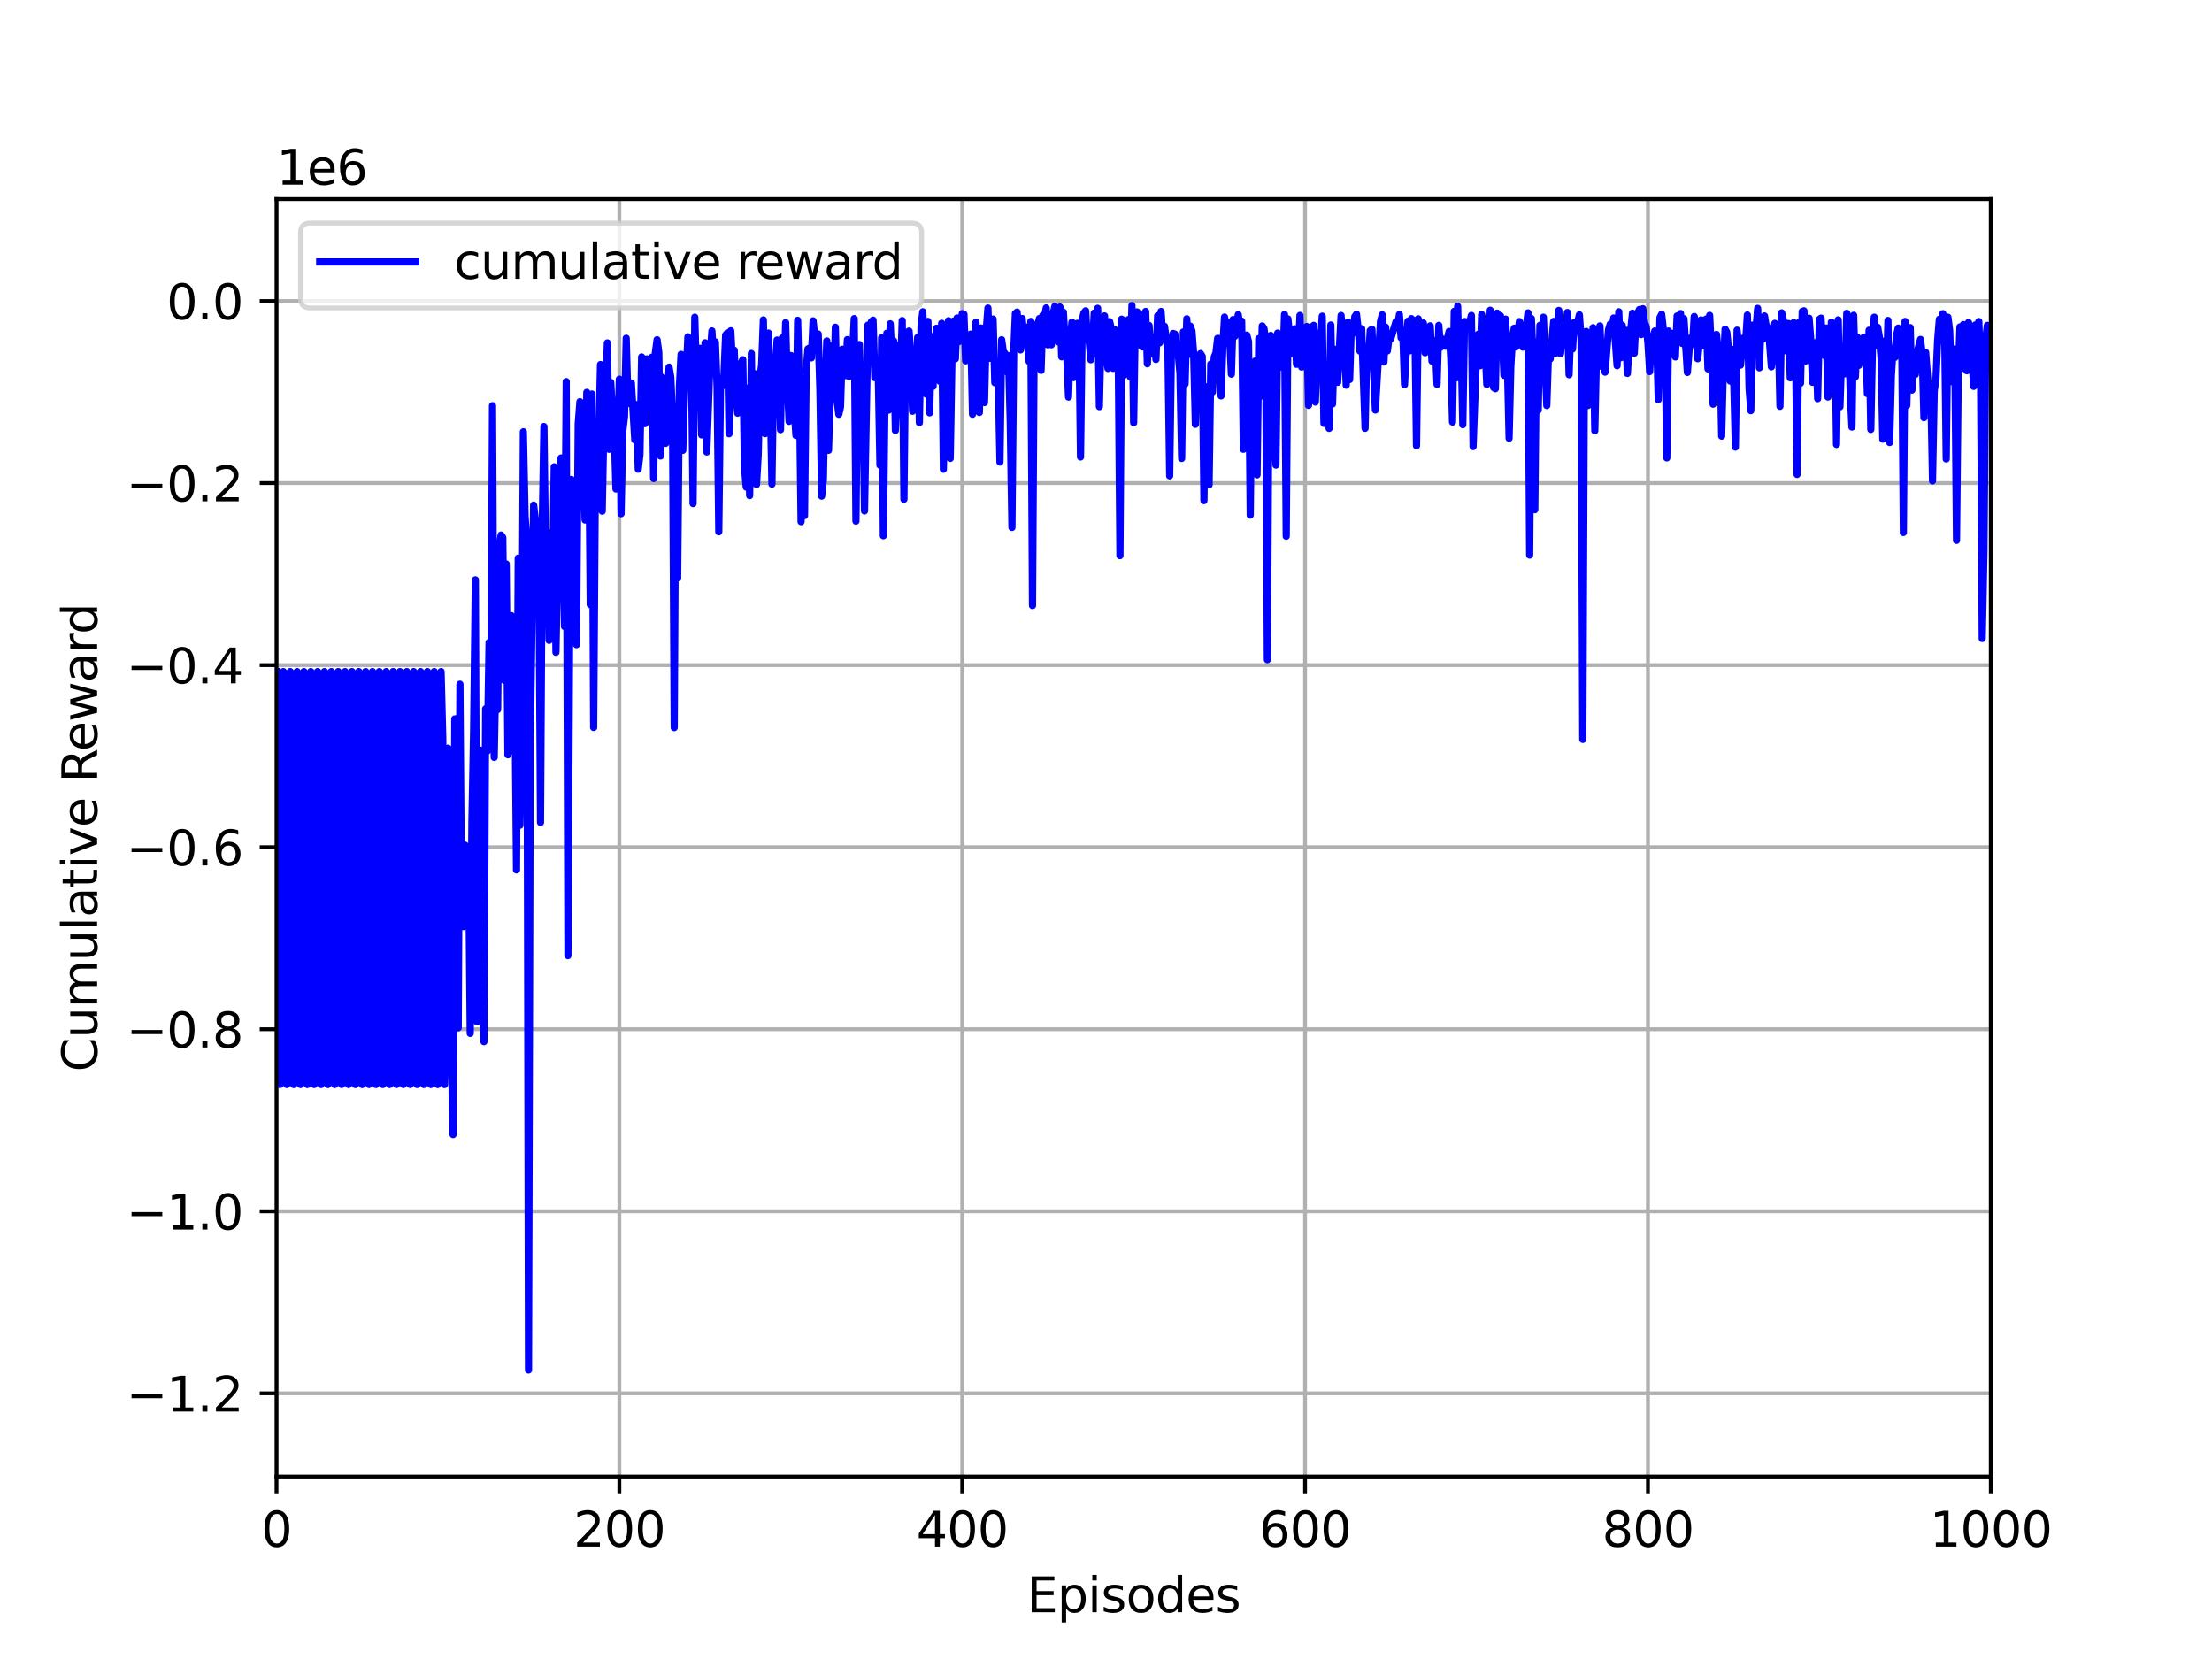 <?xml version="1.0" encoding="utf-8" standalone="no"?>
<!DOCTYPE svg PUBLIC "-//W3C//DTD SVG 1.1//EN"
  "http://www.w3.org/Graphics/SVG/1.1/DTD/svg11.dtd">
<svg height="345.6pt" version="1.1" viewBox="0 0 460.8 345.6" width="460.8pt" xmlns="http://www.w3.org/2000/svg" xmlns:xlink="http://www.w3.org/1999/xlink">
 <defs>
  <style type="text/css">*{stroke-linecap:butt;stroke-linejoin:round;}</style>
 </defs>
 <g id="figure_1">
  <g id="patch_1">
   <path d="M 0 345.6 
L 460.8 345.6 
L 460.8 0 
L 0 0 
z
" style="fill:#ffffff;"/>
  </g>
  <g id="axes_1">
   <g id="patch_2">
    <path d="M 57.6 307.584 
L 414.72 307.584 
L 414.72 41.472 
L 57.6 41.472 
z
" style="fill:#ffffff;"/>
   </g>
   <g id="matplotlib.axis_1">
    <g id="xtick_1">
     <g id="line2d_1">
      <path clip-path="url(#pf700243e0c)" d="M 57.6 307.584 
L 57.6 41.472 
" style="fill:none;stroke:#b0b0b0;stroke-linecap:square;stroke-width:0.8;"/>
     </g>
     <g id="line2d_2">
      <defs>
       <path d="M 0 0 
L 0 3.5 
" id="mf940e6872a" style="stroke:#000000;stroke-width:0.8;"/>
      </defs>
      <g>
       <use style="stroke:#000000;stroke-width:0.8;" x="57.6" xlink:href="#mf940e6872a" y="307.584"/>
      </g>
     </g>
     <g id="text_1">
      <!-- 0 -->
      <g transform="translate(54.419 322.182)scale(0.1 -0.1)">
       <defs>
        <path d="M 2034 4250 
Q 1547 4250 1301 3770 
Q 1056 3291 1056 2328 
Q 1056 1369 1301 889 
Q 1547 409 2034 409 
Q 2525 409 2770 889 
Q 3016 1369 3016 2328 
Q 3016 3291 2770 3770 
Q 2525 4250 2034 4250 
z
M 2034 4750 
Q 2819 4750 3233 4129 
Q 3647 3509 3647 2328 
Q 3647 1150 3233 529 
Q 2819 -91 2034 -91 
Q 1250 -91 836 529 
Q 422 1150 422 2328 
Q 422 3509 836 4129 
Q 1250 4750 2034 4750 
z
" id="DejaVuSans-30" transform="scale(0.016)"/>
       </defs>
       <use xlink:href="#DejaVuSans-30"/>
      </g>
     </g>
    </g>
    <g id="xtick_2">
     <g id="line2d_3">
      <path clip-path="url(#pf700243e0c)" d="M 129.024 307.584 
L 129.024 41.472 
" style="fill:none;stroke:#b0b0b0;stroke-linecap:square;stroke-width:0.8;"/>
     </g>
     <g id="line2d_4">
      <g>
       <use style="stroke:#000000;stroke-width:0.8;" x="129.024" xlink:href="#mf940e6872a" y="307.584"/>
      </g>
     </g>
     <g id="text_2">
      <!-- 200 -->
      <g transform="translate(119.48 322.182)scale(0.1 -0.1)">
       <defs>
        <path d="M 1228 531 
L 3431 531 
L 3431 0 
L 469 0 
L 469 531 
Q 828 903 1448 1529 
Q 2069 2156 2228 2338 
Q 2531 2678 2651 2914 
Q 2772 3150 2772 3378 
Q 2772 3750 2511 3984 
Q 2250 4219 1831 4219 
Q 1534 4219 1204 4116 
Q 875 4013 500 3803 
L 500 4441 
Q 881 4594 1212 4672 
Q 1544 4750 1819 4750 
Q 2544 4750 2975 4387 
Q 3406 4025 3406 3419 
Q 3406 3131 3298 2873 
Q 3191 2616 2906 2266 
Q 2828 2175 2409 1742 
Q 1991 1309 1228 531 
z
" id="DejaVuSans-32" transform="scale(0.016)"/>
       </defs>
       <use xlink:href="#DejaVuSans-32"/>
       <use x="63.623" xlink:href="#DejaVuSans-30"/>
       <use x="127.246" xlink:href="#DejaVuSans-30"/>
      </g>
     </g>
    </g>
    <g id="xtick_3">
     <g id="line2d_5">
      <path clip-path="url(#pf700243e0c)" d="M 200.448 307.584 
L 200.448 41.472 
" style="fill:none;stroke:#b0b0b0;stroke-linecap:square;stroke-width:0.8;"/>
     </g>
     <g id="line2d_6">
      <g>
       <use style="stroke:#000000;stroke-width:0.8;" x="200.448" xlink:href="#mf940e6872a" y="307.584"/>
      </g>
     </g>
     <g id="text_3">
      <!-- 400 -->
      <g transform="translate(190.904 322.182)scale(0.1 -0.1)">
       <defs>
        <path d="M 2419 4116 
L 825 1625 
L 2419 1625 
L 2419 4116 
z
M 2253 4666 
L 3047 4666 
L 3047 1625 
L 3713 1625 
L 3713 1100 
L 3047 1100 
L 3047 0 
L 2419 0 
L 2419 1100 
L 313 1100 
L 313 1709 
L 2253 4666 
z
" id="DejaVuSans-34" transform="scale(0.016)"/>
       </defs>
       <use xlink:href="#DejaVuSans-34"/>
       <use x="63.623" xlink:href="#DejaVuSans-30"/>
       <use x="127.246" xlink:href="#DejaVuSans-30"/>
      </g>
     </g>
    </g>
    <g id="xtick_4">
     <g id="line2d_7">
      <path clip-path="url(#pf700243e0c)" d="M 271.872 307.584 
L 271.872 41.472 
" style="fill:none;stroke:#b0b0b0;stroke-linecap:square;stroke-width:0.8;"/>
     </g>
     <g id="line2d_8">
      <g>
       <use style="stroke:#000000;stroke-width:0.8;" x="271.872" xlink:href="#mf940e6872a" y="307.584"/>
      </g>
     </g>
     <g id="text_4">
      <!-- 600 -->
      <g transform="translate(262.328 322.182)scale(0.1 -0.1)">
       <defs>
        <path d="M 2113 2584 
Q 1688 2584 1439 2293 
Q 1191 2003 1191 1497 
Q 1191 994 1439 701 
Q 1688 409 2113 409 
Q 2538 409 2786 701 
Q 3034 994 3034 1497 
Q 3034 2003 2786 2293 
Q 2538 2584 2113 2584 
z
M 3366 4563 
L 3366 3988 
Q 3128 4100 2886 4159 
Q 2644 4219 2406 4219 
Q 1781 4219 1451 3797 
Q 1122 3375 1075 2522 
Q 1259 2794 1537 2939 
Q 1816 3084 2150 3084 
Q 2853 3084 3261 2657 
Q 3669 2231 3669 1497 
Q 3669 778 3244 343 
Q 2819 -91 2113 -91 
Q 1303 -91 875 529 
Q 447 1150 447 2328 
Q 447 3434 972 4092 
Q 1497 4750 2381 4750 
Q 2619 4750 2861 4703 
Q 3103 4656 3366 4563 
z
" id="DejaVuSans-36" transform="scale(0.016)"/>
       </defs>
       <use xlink:href="#DejaVuSans-36"/>
       <use x="63.623" xlink:href="#DejaVuSans-30"/>
       <use x="127.246" xlink:href="#DejaVuSans-30"/>
      </g>
     </g>
    </g>
    <g id="xtick_5">
     <g id="line2d_9">
      <path clip-path="url(#pf700243e0c)" d="M 343.296 307.584 
L 343.296 41.472 
" style="fill:none;stroke:#b0b0b0;stroke-linecap:square;stroke-width:0.8;"/>
     </g>
     <g id="line2d_10">
      <g>
       <use style="stroke:#000000;stroke-width:0.8;" x="343.296" xlink:href="#mf940e6872a" y="307.584"/>
      </g>
     </g>
     <g id="text_5">
      <!-- 800 -->
      <g transform="translate(333.752 322.182)scale(0.1 -0.1)">
       <defs>
        <path d="M 2034 2216 
Q 1584 2216 1326 1975 
Q 1069 1734 1069 1313 
Q 1069 891 1326 650 
Q 1584 409 2034 409 
Q 2484 409 2743 651 
Q 3003 894 3003 1313 
Q 3003 1734 2745 1975 
Q 2488 2216 2034 2216 
z
M 1403 2484 
Q 997 2584 770 2862 
Q 544 3141 544 3541 
Q 544 4100 942 4425 
Q 1341 4750 2034 4750 
Q 2731 4750 3128 4425 
Q 3525 4100 3525 3541 
Q 3525 3141 3298 2862 
Q 3072 2584 2669 2484 
Q 3125 2378 3379 2068 
Q 3634 1759 3634 1313 
Q 3634 634 3220 271 
Q 2806 -91 2034 -91 
Q 1263 -91 848 271 
Q 434 634 434 1313 
Q 434 1759 690 2068 
Q 947 2378 1403 2484 
z
M 1172 3481 
Q 1172 3119 1398 2916 
Q 1625 2713 2034 2713 
Q 2441 2713 2670 2916 
Q 2900 3119 2900 3481 
Q 2900 3844 2670 4047 
Q 2441 4250 2034 4250 
Q 1625 4250 1398 4047 
Q 1172 3844 1172 3481 
z
" id="DejaVuSans-38" transform="scale(0.016)"/>
       </defs>
       <use xlink:href="#DejaVuSans-38"/>
       <use x="63.623" xlink:href="#DejaVuSans-30"/>
       <use x="127.246" xlink:href="#DejaVuSans-30"/>
      </g>
     </g>
    </g>
    <g id="xtick_6">
     <g id="line2d_11">
      <path clip-path="url(#pf700243e0c)" d="M 414.72 307.584 
L 414.72 41.472 
" style="fill:none;stroke:#b0b0b0;stroke-linecap:square;stroke-width:0.8;"/>
     </g>
     <g id="line2d_12">
      <g>
       <use style="stroke:#000000;stroke-width:0.8;" x="414.72" xlink:href="#mf940e6872a" y="307.584"/>
      </g>
     </g>
     <g id="text_6">
      <!-- 1000 -->
      <g transform="translate(401.995 322.182)scale(0.1 -0.1)">
       <defs>
        <path d="M 794 531 
L 1825 531 
L 1825 4091 
L 703 3866 
L 703 4441 
L 1819 4666 
L 2450 4666 
L 2450 531 
L 3481 531 
L 3481 0 
L 794 0 
L 794 531 
z
" id="DejaVuSans-31" transform="scale(0.016)"/>
       </defs>
       <use xlink:href="#DejaVuSans-31"/>
       <use x="63.623" xlink:href="#DejaVuSans-30"/>
       <use x="127.246" xlink:href="#DejaVuSans-30"/>
       <use x="190.869" xlink:href="#DejaVuSans-30"/>
      </g>
     </g>
    </g>
    <g id="text_7">
     <!-- Episodes -->
     <g transform="translate(213.918 335.861)scale(0.1 -0.1)">
      <defs>
       <path d="M 628 4666 
L 3578 4666 
L 3578 4134 
L 1259 4134 
L 1259 2753 
L 3481 2753 
L 3481 2222 
L 1259 2222 
L 1259 531 
L 3634 531 
L 3634 0 
L 628 0 
L 628 4666 
z
" id="DejaVuSans-45" transform="scale(0.016)"/>
       <path d="M 1159 525 
L 1159 -1331 
L 581 -1331 
L 581 3500 
L 1159 3500 
L 1159 2969 
Q 1341 3281 1617 3432 
Q 1894 3584 2278 3584 
Q 2916 3584 3314 3078 
Q 3713 2572 3713 1747 
Q 3713 922 3314 415 
Q 2916 -91 2278 -91 
Q 1894 -91 1617 61 
Q 1341 213 1159 525 
z
M 3116 1747 
Q 3116 2381 2855 2742 
Q 2594 3103 2138 3103 
Q 1681 3103 1420 2742 
Q 1159 2381 1159 1747 
Q 1159 1113 1420 752 
Q 1681 391 2138 391 
Q 2594 391 2855 752 
Q 3116 1113 3116 1747 
z
" id="DejaVuSans-70" transform="scale(0.016)"/>
       <path d="M 603 3500 
L 1178 3500 
L 1178 0 
L 603 0 
L 603 3500 
z
M 603 4863 
L 1178 4863 
L 1178 4134 
L 603 4134 
L 603 4863 
z
" id="DejaVuSans-69" transform="scale(0.016)"/>
       <path d="M 2834 3397 
L 2834 2853 
Q 2591 2978 2328 3040 
Q 2066 3103 1784 3103 
Q 1356 3103 1142 2972 
Q 928 2841 928 2578 
Q 928 2378 1081 2264 
Q 1234 2150 1697 2047 
L 1894 2003 
Q 2506 1872 2764 1633 
Q 3022 1394 3022 966 
Q 3022 478 2636 193 
Q 2250 -91 1575 -91 
Q 1294 -91 989 -36 
Q 684 19 347 128 
L 347 722 
Q 666 556 975 473 
Q 1284 391 1588 391 
Q 1994 391 2212 530 
Q 2431 669 2431 922 
Q 2431 1156 2273 1281 
Q 2116 1406 1581 1522 
L 1381 1569 
Q 847 1681 609 1914 
Q 372 2147 372 2553 
Q 372 3047 722 3315 
Q 1072 3584 1716 3584 
Q 2034 3584 2315 3537 
Q 2597 3491 2834 3397 
z
" id="DejaVuSans-73" transform="scale(0.016)"/>
       <path d="M 1959 3097 
Q 1497 3097 1228 2736 
Q 959 2375 959 1747 
Q 959 1119 1226 758 
Q 1494 397 1959 397 
Q 2419 397 2687 759 
Q 2956 1122 2956 1747 
Q 2956 2369 2687 2733 
Q 2419 3097 1959 3097 
z
M 1959 3584 
Q 2709 3584 3137 3096 
Q 3566 2609 3566 1747 
Q 3566 888 3137 398 
Q 2709 -91 1959 -91 
Q 1206 -91 779 398 
Q 353 888 353 1747 
Q 353 2609 779 3096 
Q 1206 3584 1959 3584 
z
" id="DejaVuSans-6f" transform="scale(0.016)"/>
       <path d="M 2906 2969 
L 2906 4863 
L 3481 4863 
L 3481 0 
L 2906 0 
L 2906 525 
Q 2725 213 2448 61 
Q 2172 -91 1784 -91 
Q 1150 -91 751 415 
Q 353 922 353 1747 
Q 353 2572 751 3078 
Q 1150 3584 1784 3584 
Q 2172 3584 2448 3432 
Q 2725 3281 2906 2969 
z
M 947 1747 
Q 947 1113 1208 752 
Q 1469 391 1925 391 
Q 2381 391 2643 752 
Q 2906 1113 2906 1747 
Q 2906 2381 2643 2742 
Q 2381 3103 1925 3103 
Q 1469 3103 1208 2742 
Q 947 2381 947 1747 
z
" id="DejaVuSans-64" transform="scale(0.016)"/>
       <path d="M 3597 1894 
L 3597 1613 
L 953 1613 
Q 991 1019 1311 708 
Q 1631 397 2203 397 
Q 2534 397 2845 478 
Q 3156 559 3463 722 
L 3463 178 
Q 3153 47 2828 -22 
Q 2503 -91 2169 -91 
Q 1331 -91 842 396 
Q 353 884 353 1716 
Q 353 2575 817 3079 
Q 1281 3584 2069 3584 
Q 2775 3584 3186 3129 
Q 3597 2675 3597 1894 
z
M 3022 2063 
Q 3016 2534 2758 2815 
Q 2500 3097 2075 3097 
Q 1594 3097 1305 2825 
Q 1016 2553 972 2059 
L 3022 2063 
z
" id="DejaVuSans-65" transform="scale(0.016)"/>
      </defs>
      <use xlink:href="#DejaVuSans-45"/>
      <use x="63.184" xlink:href="#DejaVuSans-70"/>
      <use x="126.66" xlink:href="#DejaVuSans-69"/>
      <use x="154.443" xlink:href="#DejaVuSans-73"/>
      <use x="206.543" xlink:href="#DejaVuSans-6f"/>
      <use x="267.725" xlink:href="#DejaVuSans-64"/>
      <use x="331.201" xlink:href="#DejaVuSans-65"/>
      <use x="392.725" xlink:href="#DejaVuSans-73"/>
     </g>
    </g>
   </g>
   <g id="matplotlib.axis_2">
    <g id="ytick_1">
     <g id="line2d_13">
      <path clip-path="url(#pf700243e0c)" d="M 57.6 290.258 
L 414.72 290.258 
" style="fill:none;stroke:#b0b0b0;stroke-linecap:square;stroke-width:0.8;"/>
     </g>
     <g id="line2d_14">
      <defs>
       <path d="M 0 0 
L -3.5 0 
" id="m971d36e515" style="stroke:#000000;stroke-width:0.8;"/>
      </defs>
      <g>
       <use style="stroke:#000000;stroke-width:0.8;" x="57.6" xlink:href="#m971d36e515" y="290.258"/>
      </g>
     </g>
     <g id="text_8">
      <!-- −1.2 -->
      <g transform="translate(26.317 294.057)scale(0.1 -0.1)">
       <defs>
        <path d="M 678 2272 
L 4684 2272 
L 4684 1741 
L 678 1741 
L 678 2272 
z
" id="DejaVuSans-2212" transform="scale(0.016)"/>
        <path d="M 684 794 
L 1344 794 
L 1344 0 
L 684 0 
L 684 794 
z
" id="DejaVuSans-2e" transform="scale(0.016)"/>
       </defs>
       <use xlink:href="#DejaVuSans-2212"/>
       <use x="83.789" xlink:href="#DejaVuSans-31"/>
       <use x="147.412" xlink:href="#DejaVuSans-2e"/>
       <use x="179.199" xlink:href="#DejaVuSans-32"/>
      </g>
     </g>
    </g>
    <g id="ytick_2">
     <g id="line2d_15">
      <path clip-path="url(#pf700243e0c)" d="M 57.6 252.334 
L 414.72 252.334 
" style="fill:none;stroke:#b0b0b0;stroke-linecap:square;stroke-width:0.8;"/>
     </g>
     <g id="line2d_16">
      <g>
       <use style="stroke:#000000;stroke-width:0.8;" x="57.6" xlink:href="#m971d36e515" y="252.334"/>
      </g>
     </g>
     <g id="text_9">
      <!-- −1.0 -->
      <g transform="translate(26.317 256.133)scale(0.1 -0.1)">
       <use xlink:href="#DejaVuSans-2212"/>
       <use x="83.789" xlink:href="#DejaVuSans-31"/>
       <use x="147.412" xlink:href="#DejaVuSans-2e"/>
       <use x="179.199" xlink:href="#DejaVuSans-30"/>
      </g>
     </g>
    </g>
    <g id="ytick_3">
     <g id="line2d_17">
      <path clip-path="url(#pf700243e0c)" d="M 57.6 214.41 
L 414.72 214.41 
" style="fill:none;stroke:#b0b0b0;stroke-linecap:square;stroke-width:0.8;"/>
     </g>
     <g id="line2d_18">
      <g>
       <use style="stroke:#000000;stroke-width:0.8;" x="57.6" xlink:href="#m971d36e515" y="214.41"/>
      </g>
     </g>
     <g id="text_10">
      <!-- −0.8 -->
      <g transform="translate(26.317 218.209)scale(0.1 -0.1)">
       <use xlink:href="#DejaVuSans-2212"/>
       <use x="83.789" xlink:href="#DejaVuSans-30"/>
       <use x="147.412" xlink:href="#DejaVuSans-2e"/>
       <use x="179.199" xlink:href="#DejaVuSans-38"/>
      </g>
     </g>
    </g>
    <g id="ytick_4">
     <g id="line2d_19">
      <path clip-path="url(#pf700243e0c)" d="M 57.6 176.485 
L 414.72 176.485 
" style="fill:none;stroke:#b0b0b0;stroke-linecap:square;stroke-width:0.8;"/>
     </g>
     <g id="line2d_20">
      <g>
       <use style="stroke:#000000;stroke-width:0.8;" x="57.6" xlink:href="#m971d36e515" y="176.485"/>
      </g>
     </g>
     <g id="text_11">
      <!-- −0.6 -->
      <g transform="translate(26.317 180.285)scale(0.1 -0.1)">
       <use xlink:href="#DejaVuSans-2212"/>
       <use x="83.789" xlink:href="#DejaVuSans-30"/>
       <use x="147.412" xlink:href="#DejaVuSans-2e"/>
       <use x="179.199" xlink:href="#DejaVuSans-36"/>
      </g>
     </g>
    </g>
    <g id="ytick_5">
     <g id="line2d_21">
      <path clip-path="url(#pf700243e0c)" d="M 57.6 138.561 
L 414.72 138.561 
" style="fill:none;stroke:#b0b0b0;stroke-linecap:square;stroke-width:0.8;"/>
     </g>
     <g id="line2d_22">
      <g>
       <use style="stroke:#000000;stroke-width:0.8;" x="57.6" xlink:href="#m971d36e515" y="138.561"/>
      </g>
     </g>
     <g id="text_12">
      <!-- −0.4 -->
      <g transform="translate(26.317 142.36)scale(0.1 -0.1)">
       <use xlink:href="#DejaVuSans-2212"/>
       <use x="83.789" xlink:href="#DejaVuSans-30"/>
       <use x="147.412" xlink:href="#DejaVuSans-2e"/>
       <use x="179.199" xlink:href="#DejaVuSans-34"/>
      </g>
     </g>
    </g>
    <g id="ytick_6">
     <g id="line2d_23">
      <path clip-path="url(#pf700243e0c)" d="M 57.6 100.637 
L 414.72 100.637 
" style="fill:none;stroke:#b0b0b0;stroke-linecap:square;stroke-width:0.8;"/>
     </g>
     <g id="line2d_24">
      <g>
       <use style="stroke:#000000;stroke-width:0.8;" x="57.6" xlink:href="#m971d36e515" y="100.637"/>
      </g>
     </g>
     <g id="text_13">
      <!-- −0.2 -->
      <g transform="translate(26.317 104.436)scale(0.1 -0.1)">
       <use xlink:href="#DejaVuSans-2212"/>
       <use x="83.789" xlink:href="#DejaVuSans-30"/>
       <use x="147.412" xlink:href="#DejaVuSans-2e"/>
       <use x="179.199" xlink:href="#DejaVuSans-32"/>
      </g>
     </g>
    </g>
    <g id="ytick_7">
     <g id="line2d_25">
      <path clip-path="url(#pf700243e0c)" d="M 57.6 62.713 
L 414.72 62.713 
" style="fill:none;stroke:#b0b0b0;stroke-linecap:square;stroke-width:0.8;"/>
     </g>
     <g id="line2d_26">
      <g>
       <use style="stroke:#000000;stroke-width:0.8;" x="57.6" xlink:href="#m971d36e515" y="62.713"/>
      </g>
     </g>
     <g id="text_14">
      <!-- 0.0 -->
      <g transform="translate(34.697 66.512)scale(0.1 -0.1)">
       <use xlink:href="#DejaVuSans-30"/>
       <use x="63.623" xlink:href="#DejaVuSans-2e"/>
       <use x="95.41" xlink:href="#DejaVuSans-30"/>
      </g>
     </g>
    </g>
    <g id="text_15">
     <!-- Cumulative Reward -->
     <g transform="translate(20.238 223.276)rotate(-90)scale(0.1 -0.1)">
      <defs>
       <path d="M 4122 4306 
L 4122 3641 
Q 3803 3938 3442 4084 
Q 3081 4231 2675 4231 
Q 1875 4231 1450 3742 
Q 1025 3253 1025 2328 
Q 1025 1406 1450 917 
Q 1875 428 2675 428 
Q 3081 428 3442 575 
Q 3803 722 4122 1019 
L 4122 359 
Q 3791 134 3420 21 
Q 3050 -91 2638 -91 
Q 1578 -91 968 557 
Q 359 1206 359 2328 
Q 359 3453 968 4101 
Q 1578 4750 2638 4750 
Q 3056 4750 3426 4639 
Q 3797 4528 4122 4306 
z
" id="DejaVuSans-43" transform="scale(0.016)"/>
       <path d="M 544 1381 
L 544 3500 
L 1119 3500 
L 1119 1403 
Q 1119 906 1312 657 
Q 1506 409 1894 409 
Q 2359 409 2629 706 
Q 2900 1003 2900 1516 
L 2900 3500 
L 3475 3500 
L 3475 0 
L 2900 0 
L 2900 538 
Q 2691 219 2414 64 
Q 2138 -91 1772 -91 
Q 1169 -91 856 284 
Q 544 659 544 1381 
z
M 1991 3584 
L 1991 3584 
z
" id="DejaVuSans-75" transform="scale(0.016)"/>
       <path d="M 3328 2828 
Q 3544 3216 3844 3400 
Q 4144 3584 4550 3584 
Q 5097 3584 5394 3201 
Q 5691 2819 5691 2113 
L 5691 0 
L 5113 0 
L 5113 2094 
Q 5113 2597 4934 2840 
Q 4756 3084 4391 3084 
Q 3944 3084 3684 2787 
Q 3425 2491 3425 1978 
L 3425 0 
L 2847 0 
L 2847 2094 
Q 2847 2600 2669 2842 
Q 2491 3084 2119 3084 
Q 1678 3084 1418 2786 
Q 1159 2488 1159 1978 
L 1159 0 
L 581 0 
L 581 3500 
L 1159 3500 
L 1159 2956 
Q 1356 3278 1631 3431 
Q 1906 3584 2284 3584 
Q 2666 3584 2933 3390 
Q 3200 3197 3328 2828 
z
" id="DejaVuSans-6d" transform="scale(0.016)"/>
       <path d="M 603 4863 
L 1178 4863 
L 1178 0 
L 603 0 
L 603 4863 
z
" id="DejaVuSans-6c" transform="scale(0.016)"/>
       <path d="M 2194 1759 
Q 1497 1759 1228 1600 
Q 959 1441 959 1056 
Q 959 750 1161 570 
Q 1363 391 1709 391 
Q 2188 391 2477 730 
Q 2766 1069 2766 1631 
L 2766 1759 
L 2194 1759 
z
M 3341 1997 
L 3341 0 
L 2766 0 
L 2766 531 
Q 2569 213 2275 61 
Q 1981 -91 1556 -91 
Q 1019 -91 701 211 
Q 384 513 384 1019 
Q 384 1609 779 1909 
Q 1175 2209 1959 2209 
L 2766 2209 
L 2766 2266 
Q 2766 2663 2505 2880 
Q 2244 3097 1772 3097 
Q 1472 3097 1187 3025 
Q 903 2953 641 2809 
L 641 3341 
Q 956 3463 1253 3523 
Q 1550 3584 1831 3584 
Q 2591 3584 2966 3190 
Q 3341 2797 3341 1997 
z
" id="DejaVuSans-61" transform="scale(0.016)"/>
       <path d="M 1172 4494 
L 1172 3500 
L 2356 3500 
L 2356 3053 
L 1172 3053 
L 1172 1153 
Q 1172 725 1289 603 
Q 1406 481 1766 481 
L 2356 481 
L 2356 0 
L 1766 0 
Q 1100 0 847 248 
Q 594 497 594 1153 
L 594 3053 
L 172 3053 
L 172 3500 
L 594 3500 
L 594 4494 
L 1172 4494 
z
" id="DejaVuSans-74" transform="scale(0.016)"/>
       <path d="M 191 3500 
L 800 3500 
L 1894 563 
L 2988 3500 
L 3597 3500 
L 2284 0 
L 1503 0 
L 191 3500 
z
" id="DejaVuSans-76" transform="scale(0.016)"/>
       <path id="DejaVuSans-20" transform="scale(0.016)"/>
       <path d="M 2841 2188 
Q 3044 2119 3236 1894 
Q 3428 1669 3622 1275 
L 4263 0 
L 3584 0 
L 2988 1197 
Q 2756 1666 2539 1819 
Q 2322 1972 1947 1972 
L 1259 1972 
L 1259 0 
L 628 0 
L 628 4666 
L 2053 4666 
Q 2853 4666 3247 4331 
Q 3641 3997 3641 3322 
Q 3641 2881 3436 2590 
Q 3231 2300 2841 2188 
z
M 1259 4147 
L 1259 2491 
L 2053 2491 
Q 2509 2491 2742 2702 
Q 2975 2913 2975 3322 
Q 2975 3731 2742 3939 
Q 2509 4147 2053 4147 
L 1259 4147 
z
" id="DejaVuSans-52" transform="scale(0.016)"/>
       <path d="M 269 3500 
L 844 3500 
L 1563 769 
L 2278 3500 
L 2956 3500 
L 3675 769 
L 4391 3500 
L 4966 3500 
L 4050 0 
L 3372 0 
L 2619 2869 
L 1863 0 
L 1184 0 
L 269 3500 
z
" id="DejaVuSans-77" transform="scale(0.016)"/>
       <path d="M 2631 2963 
Q 2534 3019 2420 3045 
Q 2306 3072 2169 3072 
Q 1681 3072 1420 2755 
Q 1159 2438 1159 1844 
L 1159 0 
L 581 0 
L 581 3500 
L 1159 3500 
L 1159 2956 
Q 1341 3275 1631 3429 
Q 1922 3584 2338 3584 
Q 2397 3584 2469 3576 
Q 2541 3569 2628 3553 
L 2631 2963 
z
" id="DejaVuSans-72" transform="scale(0.016)"/>
      </defs>
      <use xlink:href="#DejaVuSans-43"/>
      <use x="69.824" xlink:href="#DejaVuSans-75"/>
      <use x="133.203" xlink:href="#DejaVuSans-6d"/>
      <use x="230.615" xlink:href="#DejaVuSans-75"/>
      <use x="293.994" xlink:href="#DejaVuSans-6c"/>
      <use x="321.777" xlink:href="#DejaVuSans-61"/>
      <use x="383.057" xlink:href="#DejaVuSans-74"/>
      <use x="422.266" xlink:href="#DejaVuSans-69"/>
      <use x="450.049" xlink:href="#DejaVuSans-76"/>
      <use x="509.229" xlink:href="#DejaVuSans-65"/>
      <use x="570.752" xlink:href="#DejaVuSans-20"/>
      <use x="602.539" xlink:href="#DejaVuSans-52"/>
      <use x="667.521" xlink:href="#DejaVuSans-65"/>
      <use x="729.045" xlink:href="#DejaVuSans-77"/>
      <use x="810.832" xlink:href="#DejaVuSans-61"/>
      <use x="872.111" xlink:href="#DejaVuSans-72"/>
      <use x="911.475" xlink:href="#DejaVuSans-64"/>
     </g>
    </g>
    <g id="text_16">
     <!-- 1e6 -->
     <g transform="translate(57.6 38.472)scale(0.1 -0.1)">
      <use xlink:href="#DejaVuSans-31"/>
      <use x="63.623" xlink:href="#DejaVuSans-65"/>
      <use x="125.146" xlink:href="#DejaVuSans-36"/>
     </g>
    </g>
   </g>
   <g id="line2d_27">
    <path clip-path="url(#pf700243e0c)" d="M 57.6 139.906 
L 57.957 153.889 
L 58.314 225.927 
L 58.671 171.307 
L 59.028 139.906 
L 59.386 153.889 
L 59.743 225.927 
L 60.1 171.307 
L 60.457 139.906 
L 60.814 153.889 
L 61.171 225.927 
L 61.528 171.307 
L 61.885 139.906 
L 62.243 153.889 
L 62.6 225.927 
L 62.957 171.307 
L 63.314 139.906 
L 63.671 153.889 
L 64.028 225.927 
L 64.385 171.307 
L 64.742 139.906 
L 65.1 153.889 
L 65.457 225.927 
L 65.814 171.307 
L 66.171 139.906 
L 66.528 153.889 
L 66.885 225.927 
L 67.242 171.307 
L 67.599 139.906 
L 67.956 153.889 
L 68.314 225.927 
L 68.671 171.307 
L 69.028 139.906 
L 69.385 153.889 
L 69.742 225.927 
L 70.099 171.307 
L 70.456 139.906 
L 70.813 153.889 
L 71.171 225.927 
L 71.528 171.307 
L 71.885 139.906 
L 72.242 153.889 
L 72.599 225.927 
L 72.956 171.307 
L 73.313 139.906 
L 73.67 153.889 
L 74.028 225.927 
L 74.385 171.307 
L 74.742 139.906 
L 75.099 153.889 
L 75.456 225.927 
L 75.813 171.307 
L 76.17 139.906 
L 76.527 153.889 
L 76.884 225.927 
L 77.242 171.307 
L 77.599 139.906 
L 77.956 153.889 
L 78.313 225.927 
L 78.67 171.307 
L 79.027 139.906 
L 79.384 153.889 
L 79.741 225.927 
L 80.099 171.307 
L 80.456 139.906 
L 80.813 153.889 
L 81.17 225.927 
L 81.527 171.307 
L 81.884 139.906 
L 82.241 153.889 
L 82.598 225.927 
L 82.956 171.307 
L 83.313 139.906 
L 83.67 153.889 
L 84.027 225.927 
L 84.384 171.307 
L 84.741 139.906 
L 85.098 153.889 
L 85.455 225.927 
L 85.812 171.307 
L 86.17 139.906 
L 86.527 153.889 
L 86.884 225.927 
L 87.241 171.307 
L 87.598 139.906 
L 87.955 153.889 
L 88.312 225.927 
L 88.669 171.307 
L 89.027 139.906 
L 89.384 153.889 
L 89.741 225.927 
L 90.098 171.307 
L 90.455 139.906 
L 90.812 153.889 
L 91.169 225.927 
L 91.526 171.307 
L 91.884 139.906 
L 92.241 153.889 
L 92.598 225.927 
L 92.955 171.307 
L 93.312 155.862 
L 93.669 180.953 
L 94.026 219.824 
L 94.383 236.353 
L 94.74 149.766 
L 95.098 149.727 
L 95.455 214.125 
L 95.812 142.538 
L 96.169 191.96 
L 96.526 193.035 
L 96.883 176.068 
L 97.24 187.75 
L 97.597 176.684 
L 97.955 215.273 
L 98.312 170.799 
L 98.669 152.106 
L 99.026 120.794 
L 99.383 212.866 
L 99.74 196.308 
L 100.097 156.274 
L 100.454 200.104 
L 100.812 216.996 
L 101.169 147.654 
L 101.526 156.459 
L 101.883 133.836 
L 102.24 150.95 
L 102.597 84.51 
L 102.954 157.783 
L 103.311 138.474 
L 103.668 147.82 
L 104.026 113.94 
L 104.383 111.47 
L 104.74 111.975 
L 105.097 141.765 
L 105.454 117.488 
L 105.811 157.239 
L 106.168 155.644 
L 106.525 128.251 
L 106.883 129.002 
L 107.24 141.69 
L 107.597 181.222 
L 107.954 116.271 
L 108.311 171.912 
L 108.668 153.19 
L 109.025 89.95 
L 109.382 107.493 
L 109.74 112.402 
L 110.097 285.408 
L 110.454 154.921 
L 111.168 105.229 
L 111.525 108.309 
L 111.882 125.202 
L 112.239 113.501 
L 112.596 171.333 
L 112.954 109.715 
L 113.311 88.853 
L 113.668 117.303 
L 114.025 112.318 
L 114.382 133.403 
L 114.739 110.963 
L 115.096 122.26 
L 115.453 97.245 
L 115.811 135.888 
L 116.168 117.832 
L 116.525 120.1 
L 116.882 95.406 
L 117.239 105.591 
L 117.596 130.516 
L 117.953 79.49 
L 118.31 199.07 
L 118.668 128.844 
L 119.025 99.885 
L 119.382 112.68 
L 119.739 114.309 
L 120.096 134.292 
L 120.453 88.229 
L 120.81 83.68 
L 121.167 95.878 
L 121.524 95.837 
L 121.882 108.328 
L 122.239 81.732 
L 122.596 84.455 
L 122.953 125.948 
L 123.31 82.082 
L 123.667 151.552 
L 124.024 98.838 
L 124.381 103.654 
L 124.739 91.759 
L 125.096 75.934 
L 125.453 106.497 
L 125.81 87.778 
L 126.167 81.425 
L 126.524 71.432 
L 126.881 93.601 
L 127.238 79.666 
L 127.596 86.862 
L 127.953 89.822 
L 128.31 101.866 
L 129.024 78.992 
L 129.381 107.016 
L 129.738 89.809 
L 130.095 86.726 
L 130.452 70.462 
L 130.81 83.574 
L 131.167 84.074 
L 131.524 79.784 
L 132.238 91.654 
L 132.595 84.275 
L 132.952 97.75 
L 133.309 94.729 
L 133.667 74.351 
L 134.024 88.127 
L 134.381 88.249 
L 134.738 74.755 
L 135.095 80.018 
L 135.452 82.385 
L 135.809 74.401 
L 136.166 99.692 
L 136.524 73.488 
L 136.881 70.776 
L 137.238 73.404 
L 137.595 94.997 
L 137.952 78.593 
L 138.309 79.946 
L 138.666 92.357 
L 139.38 76.482 
L 139.738 78.597 
L 140.095 86.674 
L 140.452 151.575 
L 140.809 85.362 
L 141.166 120.382 
L 141.523 80.619 
L 141.88 73.822 
L 142.237 93.821 
L 142.595 81.485 
L 142.952 77.334 
L 143.309 70.165 
L 143.666 79.132 
L 144.023 73.401 
L 144.38 104.909 
L 144.737 66.076 
L 145.094 79.11 
L 145.452 81.722 
L 145.809 72.562 
L 146.166 90.608 
L 146.523 85.483 
L 146.88 71.406 
L 147.237 94.157 
L 147.951 73.933 
L 148.308 68.948 
L 148.666 75.249 
L 149.023 71.222 
L 149.38 80.474 
L 149.737 110.79 
L 150.094 80.423 
L 150.451 80.421 
L 150.808 78.218 
L 151.165 69.79 
L 151.523 69.372 
L 151.88 90.368 
L 152.237 68.91 
L 152.594 76.01 
L 152.951 72.957 
L 153.308 82.046 
L 153.665 86.08 
L 154.022 77.903 
L 154.38 75.682 
L 154.737 74.94 
L 155.094 97.468 
L 155.451 101.468 
L 155.808 80.854 
L 156.165 103.247 
L 156.522 73.637 
L 156.879 99.257 
L 157.236 77.844 
L 157.594 100.935 
L 157.951 94.71 
L 158.308 78.654 
L 158.665 76.003 
L 159.022 66.631 
L 159.379 90.346 
L 159.736 85.119 
L 160.093 69.386 
L 160.451 82.447 
L 160.808 100.859 
L 161.165 77.351 
L 161.522 77.731 
L 161.879 70.834 
L 162.236 75.033 
L 162.593 89.513 
L 162.95 70.403 
L 163.308 80.615 
L 163.665 67.206 
L 164.022 80.034 
L 164.379 87.783 
L 164.736 74.053 
L 165.093 74.293 
L 165.45 85.114 
L 165.807 90.717 
L 166.164 66.725 
L 166.522 80.69 
L 166.879 108.673 
L 167.236 82.889 
L 167.593 107.426 
L 167.95 76.902 
L 168.307 72.688 
L 168.664 72.486 
L 169.021 74.56 
L 169.379 66.839 
L 169.736 70.15 
L 170.093 71.222 
L 170.45 69.584 
L 170.807 81.633 
L 171.164 103.358 
L 171.521 99.937 
L 171.878 81.959 
L 172.236 71.016 
L 172.593 93.811 
L 173.307 71.998 
L 173.664 82.135 
L 174.021 68.169 
L 174.378 83.289 
L 174.735 86.313 
L 175.092 84.788 
L 175.45 72.751 
L 175.807 76.923 
L 176.164 78.245 
L 176.521 70.746 
L 176.878 78.446 
L 177.235 75.118 
L 177.592 74.199 
L 177.949 66.374 
L 178.307 108.566 
L 178.664 77.363 
L 179.021 71.772 
L 179.378 82.063 
L 179.735 78.699 
L 180.092 106.444 
L 180.806 67.726 
L 181.164 74.639 
L 181.521 67.025 
L 181.878 66.686 
L 182.235 78.685 
L 182.949 77.349 
L 183.306 96.903 
L 183.663 70.387 
L 184.02 111.615 
L 184.378 80.812 
L 184.735 69.423 
L 185.092 85.458 
L 185.449 67.451 
L 185.806 75.003 
L 186.163 71.007 
L 186.52 89.669 
L 187.235 71.893 
L 187.592 77.403 
L 187.949 66.768 
L 188.306 104.003 
L 188.663 71.189 
L 189.02 69.197 
L 189.377 68.969 
L 189.734 74.209 
L 190.092 85.675 
L 190.449 77.594 
L 190.806 80.497 
L 191.163 70.302 
L 191.52 88.06 
L 191.877 67.765 
L 192.234 64.953 
L 192.591 75.561 
L 192.948 82.1 
L 193.306 66.953 
L 193.663 86.008 
L 194.02 70.146 
L 194.377 80.486 
L 194.734 72.011 
L 195.091 68.382 
L 195.448 75.932 
L 195.805 79.452 
L 196.163 67.342 
L 196.52 97.759 
L 196.877 80.866 
L 197.234 87.238 
L 197.591 66.807 
L 197.948 95.496 
L 198.305 74.491 
L 198.662 66.873 
L 199.02 74.756 
L 199.377 66.239 
L 199.734 71.178 
L 200.091 70.448 
L 200.448 65.329 
L 200.805 65.471 
L 201.162 75.169 
L 201.519 71.696 
L 201.876 70.132 
L 202.234 69.593 
L 202.591 86.304 
L 202.948 79.227 
L 203.305 67.129 
L 203.662 74.835 
L 204.019 85.932 
L 204.376 68.333 
L 204.733 72.714 
L 205.091 83.865 
L 205.448 68.789 
L 205.805 64.17 
L 206.162 74.635 
L 206.519 71.813 
L 206.876 66.467 
L 207.233 79.725 
L 207.59 75.632 
L 207.948 78.865 
L 208.305 96.266 
L 208.662 70.77 
L 209.019 73.291 
L 209.376 73.65 
L 209.733 77.448 
L 210.09 74.101 
L 210.447 87.849 
L 210.804 109.887 
L 211.162 73.641 
L 211.519 65.315 
L 211.876 65.008 
L 212.59 72.892 
L 212.947 66.35 
L 213.304 71.265 
L 213.661 68.137 
L 214.019 71.203 
L 214.376 75.292 
L 214.733 66.961 
L 215.09 126.148 
L 215.447 67.666 
L 215.804 74.586 
L 216.161 67.746 
L 216.518 66.354 
L 216.876 77.16 
L 217.233 65.705 
L 217.59 66.014 
L 217.947 64.145 
L 218.304 71.847 
L 218.661 70.267 
L 219.018 71.829 
L 219.375 65.419 
L 219.732 63.815 
L 220.09 68.945 
L 220.447 71.23 
L 220.804 63.958 
L 221.161 74.332 
L 221.518 65.034 
L 221.875 71.015 
L 222.232 74.294 
L 222.589 82.723 
L 222.947 70.855 
L 223.304 67.107 
L 223.661 78.655 
L 224.018 71.3 
L 224.375 67.377 
L 224.732 67.342 
L 225.089 95.199 
L 225.446 66.513 
L 225.804 65.18 
L 226.161 64.749 
L 226.518 70.823 
L 226.875 70.945 
L 227.232 74.943 
L 227.589 71.732 
L 227.946 65.21 
L 228.303 73.55 
L 228.66 64.225 
L 229.018 84.716 
L 229.375 69.063 
L 229.732 72.278 
L 230.089 65.809 
L 230.446 73.922 
L 230.803 76.754 
L 231.16 66.999 
L 231.517 68.54 
L 231.875 76.739 
L 232.232 68.675 
L 232.589 69.874 
L 232.946 73.229 
L 233.303 115.761 
L 233.66 66.489 
L 234.017 78.292 
L 234.374 67.441 
L 234.732 74.086 
L 235.089 66.557 
L 235.446 78.485 
L 235.803 63.648 
L 236.16 88.066 
L 236.517 65.496 
L 236.874 64.972 
L 237.231 66.349 
L 237.588 71.862 
L 237.946 72.27 
L 238.303 65.635 
L 238.66 64.878 
L 239.017 75.789 
L 239.374 67.799 
L 239.731 73.692 
L 240.088 70.34 
L 240.445 70.332 
L 240.803 74.885 
L 241.16 65.779 
L 241.517 71.453 
L 241.874 64.882 
L 242.231 70.374 
L 242.588 67.964 
L 243.302 73.313 
L 243.66 99.132 
L 244.017 73.23 
L 244.374 69.47 
L 244.731 69.575 
L 245.445 73.752 
L 245.802 77.681 
L 246.159 95.508 
L 246.516 69.143 
L 246.874 79.976 
L 247.231 66.407 
L 247.588 73.846 
L 247.945 67.932 
L 248.302 68.929 
L 248.659 73.631 
L 249.016 88.403 
L 249.373 75.425 
L 249.731 76.151 
L 250.088 73.654 
L 250.445 74.232 
L 250.802 104.296 
L 251.159 80.557 
L 251.516 82.584 
L 251.873 101.013 
L 252.23 75.834 
L 252.588 81.649 
L 252.945 74.369 
L 253.302 73.507 
L 253.659 70.474 
L 254.016 70.558 
L 254.373 82.481 
L 254.73 72.317 
L 255.087 66.046 
L 255.444 67.867 
L 255.802 67.145 
L 256.159 70.08 
L 256.516 77.942 
L 256.873 66.565 
L 257.23 70.058 
L 257.587 68.234 
L 257.944 65.539 
L 258.301 68.248 
L 258.659 66.893 
L 259.016 93.594 
L 259.373 72.916 
L 259.73 69.807 
L 260.087 71.131 
L 260.444 107.312 
L 260.801 76.107 
L 261.158 80.088 
L 261.516 75.19 
L 261.873 98.929 
L 262.23 70.54 
L 262.587 82.542 
L 262.944 67.896 
L 263.301 68.411 
L 263.658 70.823 
L 264.015 137.428 
L 264.372 73.524 
L 264.73 69.877 
L 265.087 74.198 
L 265.444 88.528 
L 265.801 96.892 
L 266.158 69.384 
L 266.515 72.258 
L 266.872 70.252 
L 267.229 76.574 
L 267.587 65.505 
L 267.944 111.713 
L 268.301 66.434 
L 269.015 73.651 
L 269.729 68.489 
L 270.086 75.89 
L 270.444 74.421 
L 270.801 65.702 
L 271.158 76.467 
L 271.515 71.012 
L 271.872 75.31 
L 272.229 68.012 
L 272.586 84.444 
L 272.943 79.919 
L 273.3 72.648 
L 273.658 67.776 
L 274.015 83.753 
L 274.372 74.161 
L 274.729 69.352 
L 275.086 71.924 
L 275.443 65.864 
L 275.8 88.204 
L 276.157 79.049 
L 276.515 77.621 
L 276.872 89.245 
L 277.229 67.704 
L 277.586 84.161 
L 277.943 72.735 
L 278.3 77.044 
L 278.657 79.642 
L 279.372 65.718 
L 279.729 70.167 
L 280.086 72.13 
L 280.443 80.243 
L 280.8 67.107 
L 281.157 79.061 
L 281.514 67.437 
L 281.871 69.373 
L 282.228 65.952 
L 282.586 65.456 
L 282.943 68.724 
L 283.3 73.14 
L 283.657 68.468 
L 284.371 89.228 
L 284.728 73.148 
L 285.085 75.093 
L 285.443 68.865 
L 285.8 68.587 
L 286.514 85.417 
L 287.585 66.953 
L 287.942 65.571 
L 288.3 75.416 
L 288.657 68.148 
L 289.014 73.107 
L 289.371 70.317 
L 289.728 70.578 
L 290.799 67.033 
L 291.156 67.942 
L 291.514 65.52 
L 291.871 70.358 
L 292.228 69.293 
L 292.585 80.137 
L 293.299 66.915 
L 293.656 73.093 
L 294.013 66.377 
L 294.371 69.011 
L 294.728 66.765 
L 295.085 92.868 
L 295.442 66.418 
L 295.799 68.251 
L 296.156 67.9 
L 296.513 67.287 
L 296.87 73.49 
L 297.228 73.164 
L 297.585 68.858 
L 297.942 67.875 
L 298.299 75.223 
L 298.656 70.966 
L 299.013 72.42 
L 299.37 80.074 
L 299.727 67.777 
L 300.084 72.372 
L 300.442 70.588 
L 301.156 72.125 
L 301.87 69.054 
L 302.227 74.651 
L 302.584 87.92 
L 302.941 64.849 
L 303.299 78.709 
L 303.656 63.803 
L 304.013 78.725 
L 304.37 71.267 
L 304.727 88.475 
L 305.084 66.98 
L 305.441 67.042 
L 305.798 67.859 
L 306.156 67.2 
L 306.513 65.705 
L 306.87 93.039 
L 307.584 73.584 
L 307.941 69.633 
L 308.298 76.2 
L 308.655 65.51 
L 309.012 67.327 
L 309.37 72.58 
L 309.727 80.091 
L 310.084 74.821 
L 310.441 64.63 
L 310.798 68.111 
L 311.155 80.738 
L 311.512 80.98 
L 311.869 65.229 
L 312.227 72.163 
L 312.584 65.806 
L 312.941 69.766 
L 313.298 78.196 
L 313.655 66.48 
L 314.012 75.588 
L 314.369 91.302 
L 314.726 76.336 
L 315.084 70.389 
L 315.441 68.374 
L 315.798 72.269 
L 316.512 66.985 
L 316.869 68.628 
L 317.226 72.313 
L 317.94 68.084 
L 318.298 65.179 
L 318.655 115.641 
L 319.012 66.358 
L 319.369 74.507 
L 319.726 106.187 
L 320.083 71.242 
L 320.44 85.466 
L 320.797 67.77 
L 321.155 71.369 
L 321.512 66.084 
L 322.226 84.486 
L 322.583 73.437 
L 322.94 74.77 
L 323.654 66.954 
L 324.012 73.638 
L 324.726 64.664 
L 325.083 73.668 
L 325.44 70.245 
L 325.797 70.481 
L 326.154 68.343 
L 326.511 65.1 
L 326.868 78.065 
L 327.226 67.725 
L 327.583 72.707 
L 327.94 67.178 
L 328.654 67.138 
L 329.011 65.583 
L 329.368 70.601 
L 329.725 154.035 
L 330.083 70.136 
L 330.44 69.04 
L 330.797 84.479 
L 331.154 71.085 
L 331.511 73.907 
L 331.868 68.267 
L 332.225 89.743 
L 332.582 73.407 
L 332.94 73.425 
L 333.297 67.888 
L 333.654 76.338 
L 334.011 73.183 
L 334.368 77.525 
L 335.082 68.691 
L 335.439 67.525 
L 335.796 68.796 
L 336.154 66.245 
L 336.868 76.184 
L 337.225 64.948 
L 337.582 74.547 
L 337.939 67.733 
L 338.296 74.416 
L 338.653 68.791 
L 339.011 77.793 
L 339.368 71.977 
L 340.082 65.239 
L 340.439 73.602 
L 340.796 66.742 
L 341.153 65.297 
L 341.51 64.47 
L 341.868 69.713 
L 342.225 64.308 
L 342.582 67.236 
L 342.939 68.019 
L 343.296 71.529 
L 343.653 77.406 
L 344.01 70.721 
L 344.367 70.604 
L 344.724 68.959 
L 345.082 69.451 
L 345.439 83.26 
L 345.796 66.166 
L 346.153 65.465 
L 346.867 71.895 
L 347.224 95.392 
L 347.581 68.961 
L 347.939 73.056 
L 348.296 69.467 
L 348.653 70.534 
L 349.01 74.353 
L 349.367 65.821 
L 349.724 68.207 
L 350.081 65.318 
L 350.438 71.553 
L 350.796 66.38 
L 351.51 77.584 
L 351.867 72.937 
L 352.224 70.377 
L 352.581 71.737 
L 352.938 65.932 
L 353.295 67.764 
L 353.652 74.73 
L 354.01 71.442 
L 354.367 66.631 
L 354.724 71.976 
L 355.081 67.062 
L 355.438 66.451 
L 355.795 76.837 
L 356.152 65.695 
L 356.509 73.012 
L 356.867 84.197 
L 357.224 78.357 
L 357.581 69.675 
L 357.938 73.218 
L 358.295 72.575 
L 358.652 90.861 
L 359.009 76.373 
L 359.366 68.568 
L 359.724 69.22 
L 360.081 72.725 
L 360.438 79.394 
L 360.795 72.777 
L 361.152 78.752 
L 361.509 93.142 
L 361.866 68.787 
L 362.58 76.065 
L 362.938 72.362 
L 363.295 70.355 
L 363.652 71.171 
L 364.009 65.619 
L 364.366 80.947 
L 364.723 85.55 
L 365.08 67.733 
L 365.437 70.214 
L 365.795 68.656 
L 366.152 64.241 
L 366.509 76.625 
L 366.866 66.924 
L 367.223 70.654 
L 367.58 65.821 
L 367.937 68.031 
L 368.294 68.119 
L 368.652 71.7 
L 369.009 76.412 
L 369.366 73.551 
L 369.723 67.358 
L 370.08 70.305 
L 370.437 68.418 
L 370.794 84.65 
L 371.151 65.171 
L 371.508 66.661 
L 371.866 67.553 
L 372.223 73.164 
L 372.58 67.39 
L 372.937 78.714 
L 373.294 78.551 
L 373.651 67.208 
L 374.008 70.12 
L 374.365 98.834 
L 374.723 67.204 
L 375.08 79.832 
L 375.437 64.895 
L 375.794 64.745 
L 376.151 75.199 
L 376.508 67.832 
L 376.865 66.281 
L 377.222 70.874 
L 377.58 79.645 
L 377.937 73.563 
L 378.294 71.377 
L 378.651 83.049 
L 379.008 66.529 
L 379.365 66.272 
L 379.722 73.125 
L 380.079 74.071 
L 380.436 68.342 
L 380.794 82.715 
L 381.151 77.614 
L 381.508 67.102 
L 381.865 67.888 
L 382.222 67.642 
L 382.579 92.592 
L 382.936 66.621 
L 383.293 84.749 
L 383.651 73.751 
L 384.008 75.352 
L 384.365 77.862 
L 384.722 65.266 
L 385.079 69.023 
L 385.436 81.706 
L 385.793 88.963 
L 386.15 65.677 
L 386.508 78.496 
L 386.865 70.188 
L 387.222 76.11 
L 387.579 72.605 
L 387.936 72.159 
L 388.293 70.223 
L 388.65 71.293 
L 389.007 82.008 
L 389.364 68.791 
L 389.722 89.464 
L 390.079 71.543 
L 390.436 66.077 
L 390.793 71.963 
L 391.15 68.181 
L 391.507 70.209 
L 391.864 74.665 
L 392.221 91.483 
L 392.579 71.06 
L 392.936 80.439 
L 393.293 66.751 
L 393.65 92.19 
L 394.007 78.288 
L 394.364 72.56 
L 394.721 74.471 
L 395.078 69.869 
L 395.436 68.357 
L 395.793 73.988 
L 396.15 69.033 
L 396.507 110.937 
L 396.864 66.964 
L 397.221 84.479 
L 397.578 70.234 
L 397.935 68.248 
L 398.292 81.264 
L 398.65 74.874 
L 399.007 78.01 
L 399.364 73.43 
L 400.078 70.713 
L 400.435 73.835 
L 400.792 87.015 
L 401.149 73.402 
L 401.864 82.612 
L 402.221 81.097 
L 402.578 100.184 
L 402.935 81.434 
L 403.292 79.054 
L 403.649 70.794 
L 404.006 66.505 
L 404.364 70.949 
L 404.721 65.341 
L 405.078 66.193 
L 405.435 95.61 
L 405.792 66.081 
L 406.149 68.891 
L 406.506 79.505 
L 406.863 75.128 
L 407.22 72.713 
L 407.578 112.579 
L 407.935 78.149 
L 408.292 68.101 
L 408.649 76.755 
L 409.006 67.614 
L 409.363 73.534 
L 409.72 77.235 
L 410.077 67.191 
L 410.435 68.648 
L 411.149 80.496 
L 411.506 67.684 
L 411.863 69.756 
L 412.22 66.979 
L 412.577 76.387 
L 412.934 133.019 
L 413.292 115.076 
L 413.649 70.661 
L 414.006 67.778 
L 414.363 69.906 
L 414.363 69.906 
" style="fill:none;stroke:#0000ff;stroke-linecap:square;stroke-width:1.5;"/>
   </g>
   <g id="patch_3">
    <path d="M 57.6 307.584 
L 57.6 41.472 
" style="fill:none;stroke:#000000;stroke-linecap:square;stroke-linejoin:miter;stroke-width:0.8;"/>
   </g>
   <g id="patch_4">
    <path d="M 414.72 307.584 
L 414.72 41.472 
" style="fill:none;stroke:#000000;stroke-linecap:square;stroke-linejoin:miter;stroke-width:0.8;"/>
   </g>
   <g id="patch_5">
    <path d="M 57.6 307.584 
L 414.72 307.584 
" style="fill:none;stroke:#000000;stroke-linecap:square;stroke-linejoin:miter;stroke-width:0.8;"/>
   </g>
   <g id="patch_6">
    <path d="M 57.6 41.472 
L 414.72 41.472 
" style="fill:none;stroke:#000000;stroke-linecap:square;stroke-linejoin:miter;stroke-width:0.8;"/>
   </g>
   <g id="legend_1">
    <g id="patch_7">
     <path d="M 64.6 64.15 
L 189.998 64.15 
Q 191.998 64.15 191.998 62.15 
L 191.998 48.472 
Q 191.998 46.472 189.998 46.472 
L 64.6 46.472 
Q 62.6 46.472 62.6 48.472 
L 62.6 62.15 
Q 62.6 64.15 64.6 64.15 
z
" style="fill:#ffffff;opacity:0.8;stroke:#cccccc;stroke-linejoin:miter;"/>
    </g>
    <g id="line2d_28">
     <path d="M 66.6 54.57 
L 86.6 54.57 
" style="fill:none;stroke:#0000ff;stroke-linecap:square;stroke-width:1.5;"/>
    </g>
    <g id="line2d_29"/>
    <g id="text_17">
     <!-- cumulative reward -->
     <g transform="translate(94.6 58.07)scale(0.1 -0.1)">
      <defs>
       <path d="M 3122 3366 
L 3122 2828 
Q 2878 2963 2633 3030 
Q 2388 3097 2138 3097 
Q 1578 3097 1268 2742 
Q 959 2388 959 1747 
Q 959 1106 1268 751 
Q 1578 397 2138 397 
Q 2388 397 2633 464 
Q 2878 531 3122 666 
L 3122 134 
Q 2881 22 2623 -34 
Q 2366 -91 2075 -91 
Q 1284 -91 818 406 
Q 353 903 353 1747 
Q 353 2603 823 3093 
Q 1294 3584 2113 3584 
Q 2378 3584 2631 3529 
Q 2884 3475 3122 3366 
z
" id="DejaVuSans-63" transform="scale(0.016)"/>
      </defs>
      <use xlink:href="#DejaVuSans-63"/>
      <use x="54.98" xlink:href="#DejaVuSans-75"/>
      <use x="118.359" xlink:href="#DejaVuSans-6d"/>
      <use x="215.771" xlink:href="#DejaVuSans-75"/>
      <use x="279.15" xlink:href="#DejaVuSans-6c"/>
      <use x="306.934" xlink:href="#DejaVuSans-61"/>
      <use x="368.213" xlink:href="#DejaVuSans-74"/>
      <use x="407.422" xlink:href="#DejaVuSans-69"/>
      <use x="435.205" xlink:href="#DejaVuSans-76"/>
      <use x="494.385" xlink:href="#DejaVuSans-65"/>
      <use x="555.908" xlink:href="#DejaVuSans-20"/>
      <use x="587.695" xlink:href="#DejaVuSans-72"/>
      <use x="626.559" xlink:href="#DejaVuSans-65"/>
      <use x="688.082" xlink:href="#DejaVuSans-77"/>
      <use x="769.869" xlink:href="#DejaVuSans-61"/>
      <use x="831.148" xlink:href="#DejaVuSans-72"/>
      <use x="870.512" xlink:href="#DejaVuSans-64"/>
     </g>
    </g>
   </g>
  </g>
 </g>
 <defs>
  <clipPath id="pf700243e0c">
   <rect height="266.112" width="357.12" x="57.6" y="41.472"/>
  </clipPath>
 </defs>
</svg>
